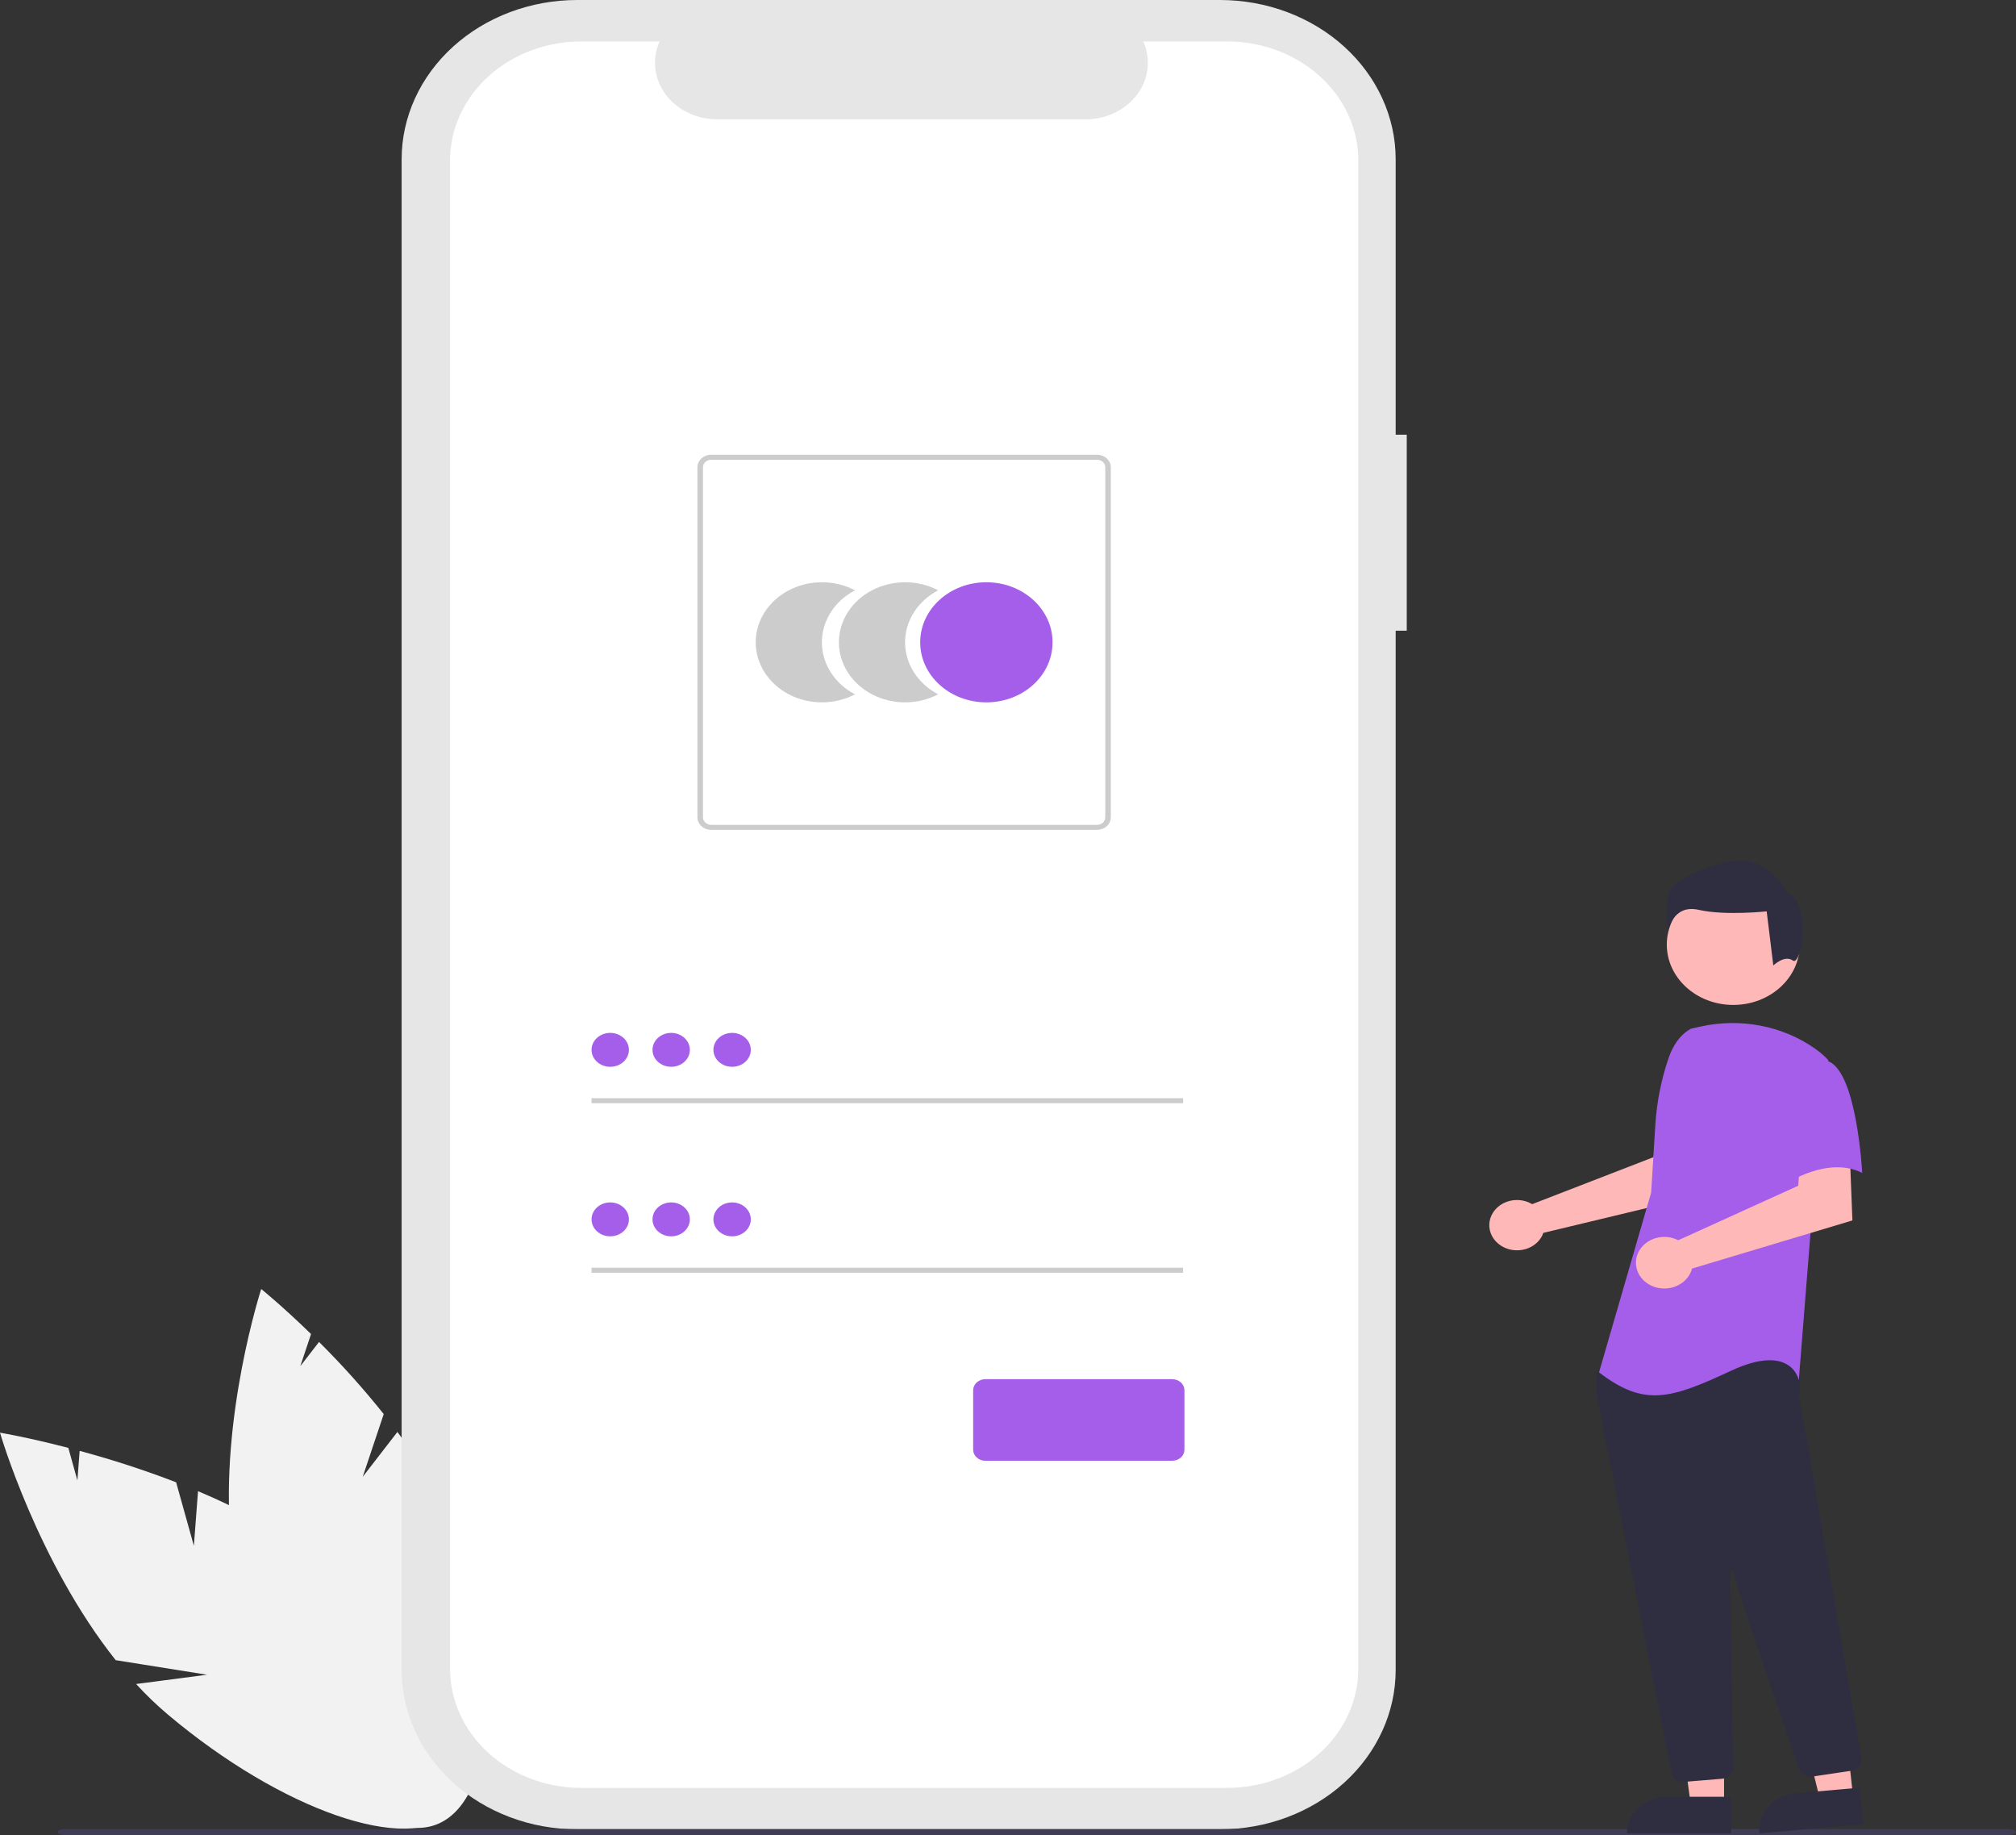 <svg width="100" height="91" viewBox="0 0 100 91" fill="none" xmlns="http://www.w3.org/2000/svg">
<rect x="0" y="0" width="100" height="91" fill="#333333" stroke="none"/>
<g clip-path="url(#clip0)">
<path d="M9.617 76.659L8.736 73.508C7.174 72.908 5.577 72.388 3.951 71.95L3.839 73.415L3.389 71.802C1.372 71.278 3.8147e-06 71.048 3.8147e-06 71.048C3.8147e-06 71.048 1.853 77.442 5.74 82.33L10.269 83.052L6.751 83.512C7.239 84.046 7.765 84.551 8.324 85.025C13.978 89.787 20.276 91.972 22.39 89.905C24.505 87.838 21.635 82.302 15.981 77.541C14.228 76.065 12.026 74.88 9.822 73.948L9.617 76.659Z" fill="#F2F2F2"/>
<path d="M17.992 73.237L19.034 70.126C18.039 68.879 16.968 67.685 15.825 66.548L14.896 67.75L15.429 66.157C14 64.764 12.957 63.924 12.957 63.924C12.957 63.924 10.901 70.266 11.443 76.273L14.909 79.015L11.634 77.759C11.749 78.445 11.911 79.124 12.119 79.792C14.247 86.52 18.393 91.344 21.381 90.566C24.368 89.789 25.066 83.704 22.938 76.976C22.279 74.891 21.069 72.844 19.713 71.012L17.992 73.237Z" fill="#F2F2F2"/>
<path d="M69.779 21.558H69.23V7.903C69.23 6.865 69.005 5.838 68.567 4.879C68.129 3.92 67.488 3.049 66.679 2.315C65.87 1.581 64.91 0.999 63.853 0.602C62.796 0.204 61.663 0 60.519 0H28.633C26.322 0 24.107 0.833 22.473 2.315C20.839 3.797 19.922 5.807 19.922 7.903V82.815C19.922 83.853 20.147 84.881 20.585 85.84C21.023 86.799 21.664 87.67 22.473 88.404C23.282 89.138 24.242 89.72 25.299 90.117C26.356 90.514 27.489 90.719 28.633 90.719H60.519C62.83 90.719 65.045 89.886 66.679 88.404C68.312 86.921 69.23 84.911 69.23 82.815V31.278H69.779L69.779 21.558Z" fill="#E6E6E6"/>
<path d="M60.871 2.055H56.709C56.9 2.481 56.973 2.943 56.922 3.401C56.87 3.858 56.695 4.297 56.412 4.679C56.129 5.06 55.748 5.373 55.3 5.589C54.853 5.805 54.354 5.918 53.847 5.918H35.58C35.073 5.918 34.574 5.805 34.126 5.589C33.679 5.373 33.297 5.06 33.014 4.678C32.732 4.297 32.557 3.858 32.505 3.401C32.453 2.943 32.526 2.481 32.718 2.055H28.83C27.105 2.055 25.451 2.677 24.231 3.784C23.011 4.891 22.325 6.392 22.325 7.957V82.761C22.325 84.326 23.011 85.827 24.231 86.934C25.451 88.041 27.105 88.663 28.83 88.663H60.871C62.596 88.663 64.251 88.041 65.471 86.934C66.691 85.827 67.376 84.326 67.376 82.761V7.957C67.376 6.392 66.691 4.891 65.471 3.784C64.251 2.677 62.596 2.055 60.871 2.055Z" fill="white"/>
<path d="M40.768 31.853C40.768 31.33 40.919 30.817 41.208 30.364C41.496 29.911 41.91 29.535 42.41 29.274C41.911 29.012 41.345 28.875 40.768 28.875C40.192 28.875 39.626 29.012 39.127 29.274C38.628 29.535 38.214 29.911 37.925 30.364C37.637 30.817 37.486 31.33 37.486 31.853C37.486 32.376 37.637 32.889 37.925 33.342C38.214 33.795 38.628 34.171 39.127 34.432C39.626 34.694 40.192 34.831 40.768 34.831C41.345 34.831 41.911 34.694 42.41 34.432C41.91 34.171 41.496 33.795 41.208 33.342C40.919 32.89 40.768 32.376 40.768 31.853Z" fill="#CCCCCC"/>
<path d="M44.894 31.853C44.894 31.33 45.046 30.817 45.334 30.364C45.623 29.911 46.037 29.535 46.536 29.274C46.037 29.012 45.471 28.875 44.895 28.875C44.319 28.875 43.753 29.012 43.254 29.274C42.755 29.535 42.34 29.911 42.052 30.364C41.764 30.817 41.612 31.33 41.612 31.853C41.612 32.376 41.764 32.889 42.052 33.342C42.34 33.795 42.755 34.171 43.254 34.432C43.753 34.694 44.319 34.831 44.895 34.831C45.471 34.831 46.037 34.694 46.536 34.432C46.037 34.171 45.623 33.795 45.334 33.342C45.046 32.89 44.894 32.376 44.894 31.853Z" fill="#CCCCCC"/>
<path d="M48.927 34.831C50.74 34.831 52.21 33.498 52.21 31.853C52.21 30.208 50.74 28.875 48.927 28.875C47.114 28.875 45.645 30.208 45.645 31.853C45.645 33.498 47.114 34.831 48.927 34.831Z" fill="#A55EEA"/>
<path d="M54.413 41.155H35.282C35.1 41.155 34.925 41.089 34.796 40.972C34.667 40.855 34.595 40.697 34.595 40.532V23.174C34.595 23.009 34.667 22.851 34.796 22.734C34.925 22.617 35.1 22.551 35.282 22.551H54.413C54.595 22.551 54.77 22.617 54.899 22.734C55.028 22.851 55.1 23.009 55.1 23.174V40.532C55.1 40.697 55.028 40.855 54.899 40.972C54.77 41.089 54.595 41.155 54.413 41.155ZM35.282 22.8C35.173 22.8 35.068 22.84 34.99 22.91C34.913 22.98 34.87 23.075 34.87 23.174V40.532C34.87 40.631 34.913 40.726 34.99 40.796C35.068 40.866 35.173 40.906 35.282 40.906H54.413C54.523 40.906 54.627 40.866 54.705 40.796C54.782 40.726 54.825 40.631 54.825 40.532V23.174C54.825 23.075 54.782 22.98 54.705 22.91C54.627 22.84 54.523 22.8 54.413 22.8H35.282Z" fill="#CCCCCC"/>
<path d="M58.685 54.461H29.343V54.71H58.685V54.461Z" fill="#CCCCCC"/>
<path d="M30.27 52.904C30.782 52.904 31.196 52.528 31.196 52.063C31.196 51.599 30.782 51.222 30.27 51.222C29.758 51.222 29.343 51.599 29.343 52.063C29.343 52.528 29.758 52.904 30.27 52.904Z" fill="#A55EEA"/>
<path d="M58.685 62.867H29.343V63.117H58.685V62.867Z" fill="#CCCCCC"/>
<path d="M30.27 61.311C30.782 61.311 31.196 60.934 31.196 60.47C31.196 60.006 30.782 59.629 30.27 59.629C29.758 59.629 29.343 60.006 29.343 60.47C29.343 60.934 29.758 61.311 30.27 61.311Z" fill="#A55EEA"/>
<path d="M58.148 72.441H48.875C48.715 72.44 48.562 72.383 48.448 72.28C48.335 72.177 48.271 72.038 48.271 71.892V68.944C48.271 68.798 48.335 68.659 48.448 68.556C48.562 68.454 48.715 68.396 48.875 68.395H58.148C58.308 68.396 58.462 68.454 58.575 68.556C58.688 68.659 58.752 68.798 58.752 68.944V71.892C58.752 72.038 58.688 72.177 58.575 72.28C58.462 72.383 58.308 72.44 58.148 72.441Z" fill="#A55EEA"/>
<path d="M33.292 52.904C33.804 52.904 34.219 52.528 34.219 52.063C34.219 51.599 33.804 51.222 33.292 51.222C32.781 51.222 32.366 51.599 32.366 52.063C32.366 52.528 32.781 52.904 33.292 52.904Z" fill="#A55EEA"/>
<path d="M36.315 52.904C36.827 52.904 37.242 52.528 37.242 52.063C37.242 51.599 36.827 51.222 36.315 51.222C35.803 51.222 35.388 51.599 35.388 52.063C35.388 52.528 35.803 52.904 36.315 52.904Z" fill="#A55EEA"/>
<path d="M33.292 61.311C33.804 61.311 34.219 60.934 34.219 60.47C34.219 60.006 33.804 59.629 33.292 59.629C32.781 59.629 32.366 60.006 32.366 60.47C32.366 60.934 32.781 61.311 33.292 61.311Z" fill="#A55EEA"/>
<path d="M36.315 61.311C36.827 61.311 37.242 60.934 37.242 60.47C37.242 60.006 36.827 59.629 36.315 59.629C35.803 59.629 35.388 60.006 35.388 60.47C35.388 60.934 35.803 61.311 36.315 61.311Z" fill="#A55EEA"/>
<path d="M99.626 91H3.233C3.027 91 2.859 90.933 2.859 90.852C2.859 90.77 3.027 90.703 3.233 90.703H99.626C99.833 90.703 100 90.77 100 90.852C100 90.934 99.833 91 99.626 91Z" fill="#3F3D56"/>
<path d="M75.811 59.62C75.877 59.648 75.94 59.68 76 59.716L82.022 57.384L82.237 55.945L84.643 55.932L84.501 59.233L76.553 61.14C76.536 61.19 76.516 61.239 76.493 61.287C76.378 61.509 76.193 61.696 75.962 61.824C75.73 61.951 75.462 62.014 75.192 62.003C74.921 61.993 74.66 61.911 74.441 61.766C74.222 61.622 74.055 61.422 73.961 61.192C73.866 60.961 73.849 60.711 73.911 60.472C73.974 60.233 74.112 60.016 74.31 59.848C74.507 59.68 74.755 59.569 75.022 59.528C75.29 59.488 75.564 59.52 75.811 59.62Z" fill="#FFB8B8"/>
<path d="M85.518 89.531H83.872L83.089 83.771L85.518 83.772L85.518 89.531Z" fill="#FFB8B8"/>
<path d="M82.696 89.105H85.871V90.918H80.698C80.698 90.437 80.908 89.976 81.283 89.636C81.658 89.296 82.166 89.105 82.696 89.105Z" fill="#2F2E41"/>
<path d="M91.919 89.109L90.281 89.256L88.88 83.593L91.297 83.377L91.919 89.109Z" fill="#FFB8B8"/>
<path d="M89.065 88.936L92.224 88.654L92.42 90.458L87.272 90.918C87.246 90.681 87.272 90.442 87.349 90.214C87.425 89.986 87.55 89.774 87.716 89.59C87.883 89.406 88.088 89.254 88.319 89.141C88.55 89.029 88.804 88.959 89.065 88.936Z" fill="#2F2E41"/>
<path d="M85.976 49.836C87.797 49.836 89.274 48.496 89.274 46.844C89.274 45.192 87.797 43.852 85.976 43.852C84.155 43.852 82.679 45.192 82.679 46.844C82.679 48.496 84.155 49.836 85.976 49.836Z" fill="#FFB8B8"/>
<path d="M83.504 88.367C83.363 88.367 83.226 88.322 83.117 88.24C83.009 88.157 82.936 88.043 82.912 87.916C82.06 83.626 79.275 69.596 79.208 69.207C79.207 69.198 79.206 69.189 79.206 69.18V68.134C79.206 68.096 79.219 68.059 79.244 68.028L79.612 67.56C79.629 67.538 79.652 67.519 79.679 67.506C79.705 67.493 79.735 67.485 79.765 67.484C81.862 67.395 88.731 67.133 89.063 67.51C89.396 67.888 89.279 69.033 89.252 69.259L89.253 69.282L92.339 87.188C92.363 87.33 92.324 87.476 92.231 87.593C92.138 87.71 91.997 87.789 91.84 87.813L89.913 88.101C89.769 88.122 89.622 88.096 89.498 88.026C89.374 87.957 89.282 87.85 89.238 87.724C88.642 85.996 86.643 80.182 85.95 77.933C85.946 77.918 85.936 77.906 85.922 77.898C85.909 77.89 85.892 77.886 85.876 77.889C85.86 77.891 85.845 77.898 85.835 77.909C85.824 77.92 85.818 77.935 85.819 77.95C85.853 80.094 85.937 85.565 85.966 87.455L85.969 87.659C85.97 87.796 85.914 87.93 85.813 88.032C85.711 88.134 85.57 88.198 85.419 88.211L83.561 88.364C83.542 88.366 83.523 88.367 83.504 88.367Z" fill="#2F2E41"/>
<path d="M83.883 51.012C83.308 51.323 82.964 51.893 82.766 52.473C82.4 53.548 82.18 54.659 82.11 55.782L81.902 59.144L79.317 68.056C81.557 69.776 82.849 69.385 85.865 67.978C88.882 66.572 89.226 68.448 89.226 68.448L89.829 60.864L90.691 52.577C90.498 52.366 90.279 52.175 90.038 52.008C89.242 51.446 88.315 51.055 87.328 50.865C86.341 50.676 85.32 50.691 84.34 50.912L83.883 51.012Z" fill="#A55EEA"/>
<path d="M83.044 61.42C83.113 61.444 83.181 61.473 83.245 61.506L89.199 58.802L89.298 57.337L91.754 57.184L91.886 60.523L83.929 62.91C83.864 63.163 83.716 63.392 83.504 63.566C83.292 63.741 83.027 63.853 82.743 63.887C82.46 63.922 82.171 63.877 81.916 63.759C81.661 63.641 81.452 63.455 81.316 63.227C81.181 62.998 81.125 62.737 81.156 62.48C81.188 62.221 81.305 61.978 81.493 61.782C81.68 61.586 81.929 61.446 82.206 61.382C82.483 61.317 82.775 61.331 83.044 61.42Z" fill="#FFB8B8"/>
<path d="M90.648 52.615C92.113 53.084 92.371 58.166 92.371 58.166C90.647 57.306 88.579 58.714 88.579 58.714C88.579 58.714 88.148 57.384 87.632 55.664C87.475 55.181 87.457 54.669 87.577 54.177C87.698 53.685 87.954 53.228 88.321 52.85C88.321 52.85 89.183 52.146 90.648 52.615Z" fill="#A55EEA"/>
<path d="M88.933 47.635C88.522 47.337 87.962 47.879 87.962 47.879L87.633 45.195C87.633 45.195 85.579 45.419 84.264 45.121C82.949 44.823 82.744 46.202 82.744 46.202C82.676 45.645 82.662 45.084 82.703 44.525C82.785 43.853 83.853 43.183 85.743 42.735C87.633 42.288 88.619 44.226 88.619 44.226C89.934 44.823 89.344 47.934 88.933 47.635Z" fill="#2F2E41"/>
</g>
<defs>
<clipPath id="clip0">
<rect width="100" height="91" fill="white"/>
</clipPath>
</defs>
</svg>
